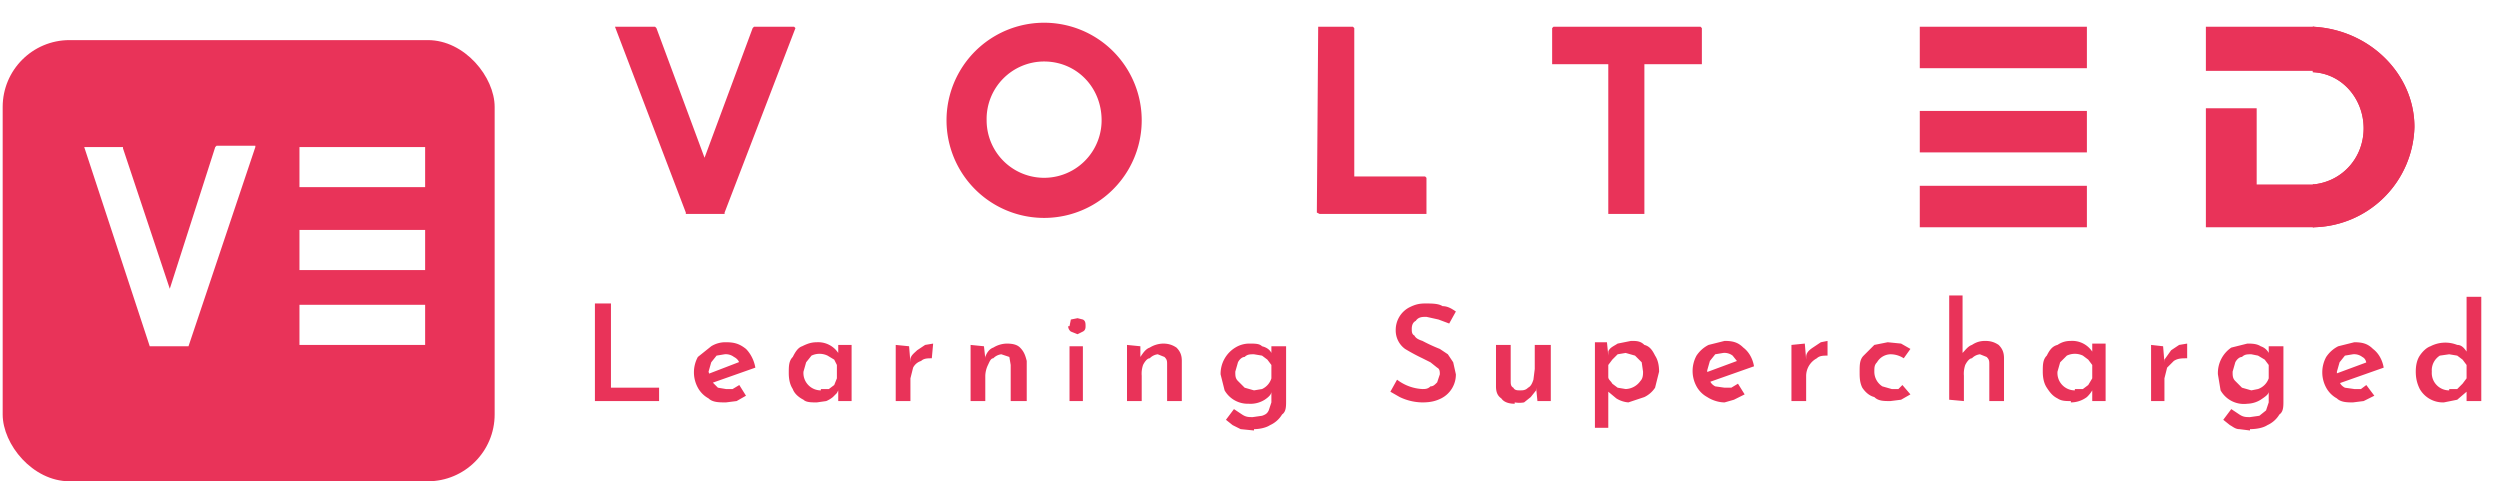 <svg fill="none" xmlns="http://www.w3.org/2000/svg" viewBox="0 0 187 36"><path d="M46 2h3l.1.1 3.6 9.7 3.6-9.7.1-.1h3l.1.1-5.3 13.8v.1h-2.9v-.1zm32.1-.3a7.3 7.3 0 1 1 0 14.6 7.3 7.3 0 1 1 0-14.6m0 2.9A4.3 4.3 0 0 0 73.8 9a4.3 4.3 0 1 0 8.6 0c0-2.5-1.9-4.4-4.3-4.4M98.6 2h2.6l.1.1v11.1h5.3l.1.1V16h-8l-.2-.1zm17.6 0h11l.1.1v2.7H123V16h-2.7V4.8h-4.2V2.1zm27.4 0h12.5v3.1h-12.5zm0 11.9h12.5V17h-12.5zm0-5.6h12.5v3.1h-12.5zm21.4-.2h3.8V17H165zm3.8 5.7h4.3V17h-4.3zM165 2h8.1v3.3H165z" fill="#E93359"/><path fill-rule="evenodd" clip-rule="evenodd" d="M173 17a7.7 7.7 0 0 0 7.6-7.5c0-4-3.4-7.3-7.6-7.5v3.4c2.2.1 3.8 2 3.8 4.2s-1.6 4-3.8 4.2z" fill="#E93359"/><path fill-rule="evenodd" clip-rule="evenodd" d="M173 17a7.7 7.7 0 0 0 7.6-7.5c0-4-3.4-7.3-7.6-7.5v3.4c2.2.1 3.8 2 3.8 4.2s-1.6 4-3.8 4.2z" fill="#E93359"/><path d="M44.5 22.7h1.2V29h3.6v1h-4.8zm9.8 7.4c-.5 0-1 0-1.3-.3a2 2 0 0 1-.8-.8 2.4 2.4 0 0 1 0-2.3l1-.8a2 2 0 0 1 1.1-.3c.6 0 1 .1 1.5.5.3.3.6.8.7 1.4l-3.4 1.2-.2-.7 2.6-1-.2.2c0-.2-.2-.4-.4-.5a1 1 0 0 0-.7-.2l-.6.1-.4.5-.2.7.2.7.5.5.6.1h.5l.5-.3.5.8-.7.4zm6.8 0c-.4 0-.8 0-1-.2-.4-.2-.7-.5-.8-.8-.2-.3-.3-.7-.3-1.2s0-.9.3-1.2c.2-.4.4-.7.7-.8.4-.2.7-.3 1.1-.3a1.8 1.8 0 0 1 1.6.8v.2-.8h1V30h-1v-1 .2l-.1.2-.3.3a2 2 0 0 1-.5.3zm.3-1h.6l.4-.3.2-.5v-1l-.2-.4-.5-.3a1.4 1.4 0 0 0-1.2 0l-.4.5-.2.7a1.3 1.3 0 0 0 1.3 1.4m6.6-3.3.1 1.2v-.2c0-.3.3-.5.5-.7l.6-.4.6-.1-.1 1.1c-.3 0-.6 0-.8.2a1 1 0 0 0-.6.5l-.2.8V30H67v-4.2zm5.6 0 .1.9v-.1c.1-.3.3-.6.6-.7a2 2 0 0 1 1-.3c.5 0 .8.1 1 .3.3.3.4.6.5 1v3h-1.2v-2.7l-.1-.6-.6-.2a1 1 0 0 0-.6.3c-.2 0-.3.3-.4.5a2 2 0 0 0-.2.8V30h-1.1v-4.2zm6.4 0h1V30h-1zm0-1.5.1-.5.5-.1.4.1c.2.1.2.3.2.5 0 .1 0 .3-.2.4l-.4.2-.5-.2a.5.5 0 0 1-.2-.4m5.4 1.5v.9-.1c.2-.3.4-.6.7-.7a2 2 0 0 1 1-.3c.4 0 .7.1 1 .3.3.3.4.6.4 1v3h-1.1v-2.7c0-.3 0-.4-.2-.6l-.5-.2a1 1 0 0 0-.6.3c-.2 0-.4.3-.5.5a2 2 0 0 0-.1.8V30h-1.1v-4.2zm8.5 6.3-1-.1-.6-.3-.5-.4.6-.8.6.4c.3.2.5.2.8.2l.7-.1c.3-.1.4-.2.5-.4l.2-.6v-1 .2c0 .2-.2.4-.5.6a2 2 0 0 1-1.2.3 2 2 0 0 1-1.8-1l-.3-1.2a2.3 2.3 0 0 1 1.1-2 2 2 0 0 1 1-.3c.5 0 .8 0 1 .2.4.1.6.3.7.5v.1-.6h1.1V30c0 .4 0 .8-.3 1a2 2 0 0 1-.9.8c-.3.2-.8.3-1.2.3m-1.4-4.3c0 .3 0 .5.2.7l.5.5.7.2.6-.1a1.3 1.3 0 0 0 .7-.8v-1l-.3-.4-.4-.3-.6-.1c-.3 0-.5 0-.7.2-.2 0-.4.2-.5.4zm16-3.6-.8-.3-.9-.2c-.3 0-.6 0-.8.3-.2.1-.3.3-.3.6 0 .2 0 .4.2.5.1.2.3.3.6.4a12.5 12.5 0 0 0 1.3.6l.6.4.4.6.2.9a2 2 0 0 1-1.1 1.8c-.4.2-.8.3-1.4.3a4 4 0 0 1-1.7-.4l-.7-.4.5-.9a3.4 3.4 0 0 0 1.9.7c.2 0 .4 0 .6-.2.2 0 .3-.1.5-.3l.2-.6c0-.2 0-.4-.2-.5l-.5-.4-.6-.3a14.6 14.6 0 0 1-1.3-.7 1.7 1.7 0 0 1-.7-1.4 1.9 1.9 0 0 1 1-1.7c.4-.2.7-.3 1.2-.3s1 0 1.3.2c.4 0 .7.2 1 .4zm4.9 6c-.4 0-.8-.1-1-.4-.3-.2-.4-.5-.4-.9v-3.1h1.1v2.7c0 .2 0 .4.2.5.1.2.3.2.5.2s.4 0 .6-.2c.2-.1.3-.3.4-.6l.1-.8v-1.8h1.2V30h-1l-.1-1v.2l-.4.5-.5.4a2 2 0 0 1-.7 0m8.5 0a2 2 0 0 1-.9-.3l-.6-.5V29v3h-1v-6.4h.9l.1 1v-.3c.1-.3.4-.4.7-.6l1-.2c.4 0 .7 0 1 .3.4.1.6.4.8.8.2.3.3.7.3 1.2l-.3 1.2a2 2 0 0 1-.8.7zm-.2-1a1.4 1.4 0 0 0 1.1-.6c.2-.2.2-.5.2-.7l-.1-.7-.5-.5-.7-.2-.6.1-.4.4-.3.4v.9c0 .2.2.3.3.5l.4.3zm7.4 1c-.5 0-1-.2-1.3-.4a2 2 0 0 1-.8-.8 2.4 2.4 0 0 1 0-2.3c.2-.3.5-.6.9-.8l1.2-.3c.6 0 1 .1 1.4.5.4.3.7.8.8 1.4l-3.4 1.2-.3-.7 2.7-1-.2.2-.4-.5a1 1 0 0 0-.7-.2l-.6.1-.4.5-.2.7c0 .3 0 .5.2.7 0 .2.2.4.4.5l.7.1h.5l.5-.3.5.8-.8.4zm6-4.4.1 1.2v-.2c0-.3.2-.5.5-.7l.6-.4.5-.1v1.1c-.3 0-.6 0-.8.2a1.5 1.5 0 0 0-.8 1.3V30H134v-4.2zm7.9 3.8-.7.4-.8.1c-.5 0-.9 0-1.2-.3-.4-.1-.7-.4-.9-.7-.2-.4-.2-.8-.2-1.2 0-.5 0-.9.3-1.2l.8-.8 1-.2 1 .1.7.4-.5.7a1.8 1.8 0 0 0-1-.3 1.2 1.2 0 0 0-1 .6c-.2.2-.2.4-.2.7a1.3 1.3 0 0 0 .6 1.1l.7.2h.5l.3-.3zm2.9.4v-7.8h1v4.5-.2c.2-.2.4-.5.7-.6.3-.2.6-.3 1-.3s.7.1 1 .3c.3.3.4.6.4 1V30h-1.1v-2.7c0-.3 0-.4-.2-.6l-.5-.2a1 1 0 0 0-.6.3c-.2 0-.4.3-.5.5a2 2 0 0 0-.1.8V30zm9.1.1c-.4 0-.7 0-1-.2-.4-.2-.6-.5-.8-.8-.2-.3-.3-.7-.3-1.2s0-.9.3-1.2c.2-.4.4-.7.8-.8.3-.2.6-.3 1-.3a1.8 1.8 0 0 1 1.6.8v.2-.8h1V30h-1v-1 .2a2.3 2.3 0 0 1-.4.5 2 2 0 0 1-1.2.4m.3-1h.6l.4-.3.3-.5v-1l-.3-.4-.4-.3a1.4 1.4 0 0 0-1.2 0l-.5.5-.2.7a1.3 1.3 0 0 0 1.3 1.4m6.6-3.3.1 1.2v-.2l.5-.7.6-.4.6-.1v1.1c-.4 0-.7 0-1 .2l-.5.5-.2.8V30h-1v-4.2zm6.5 6.3-.8-.1c-.3 0-.5-.2-.7-.3l-.5-.4.6-.8.6.4c.3.2.5.2.8.2l.7-.1.5-.4.2-.6v-1 .2c0 .2-.3.4-.6.6a2 2 0 0 1-1 .3 2 2 0 0 1-2-1l-.2-1.2a2.3 2.3 0 0 1 1-2l1.2-.3c.3 0 .7 0 1 .2.3.1.5.3.6.5v.1-.6h1.1V30c0 .4 0 .8-.3 1a2 2 0 0 1-.9.8c-.3.2-.8.3-1.3.3m-1.3-4.3c0 .3 0 .5.2.7l.5.5.7.2.5-.1a1.3 1.3 0 0 0 .8-.8v-1l-.3-.4-.5-.3-.5-.1c-.3 0-.5 0-.7.2-.2 0-.4.2-.5.4zm9 2.3c-.4 0-.9 0-1.2-.3a2 2 0 0 1-.8-.8 2.4 2.4 0 0 1 0-2.3c.2-.3.5-.6.9-.8l1.2-.3c.6 0 1 .1 1.4.5.4.3.7.8.8 1.4l-3.4 1.2-.3-.7 2.7-1-.3.2c0-.2-.1-.4-.3-.5a1 1 0 0 0-.7-.2l-.6.1-.4.5-.2.7c0 .3 0 .5.2.7 0 .2.2.4.4.5l.7.1h.5l.4-.3.6.8-.8.4zm6.8 0a2 2 0 0 1-1.8-1c-.2-.4-.3-.8-.3-1.3s.1-.9.3-1.2c.2-.3.5-.6.8-.7a2.4 2.4 0 0 1 2-.1c.3 0 .5.2.7.5v.3-4.4h1.1V30h-1.1v-1 .3l-.7.6zm.4-1h.6l.4-.4.3-.4v-1l-.3-.4-.4-.3-.6-.1-.7.1a1.3 1.3 0 0 0-.6 1.2 1.3 1.3 0 0 0 1.3 1.4" fill="#E93359"/><g filter="url(#a)"><rect x=".2" width="36.8" height="33" rx="5" fill="#E93359"/><path d="M6.3 8h2.9v.1l3.5 10.5L16.1 8l.1-.1h2.9V8l-5 14.9h-2.9zm25.5 0h-9.4v3h9.4zm0 11.8h-9.4v3h9.4zm0-5.6h-9.4v3h9.4z" fill="#fff"/></g><defs><filter id="a" x=".2" y="0" width="36.8" height="36" filterUnits="userSpaceOnUse" color-interpolation-filters="sRGB"><feFlood flood-opacity="0" result="BackgroundImageFix"/><feColorMatrix in="SourceAlpha" values="0 0 0 0 0 0 0 0 0 0 0 0 0 0 0 0 0 0 127 0" result="hardAlpha"/><feOffset dy="3"/><feComposite in2="hardAlpha" operator="out"/><feColorMatrix values="0 0 0 0 0.694 0 0 0 0 0.145 0 0 0 0 0.263 0 0 0 1 0"/><feBlend in2="BackgroundImageFix" result="effect1_dropShadow_102_62"/><feBlend in="SourceGraphic" in2="effect1_dropShadow_102_62" result="shape"/></filter></defs></svg>